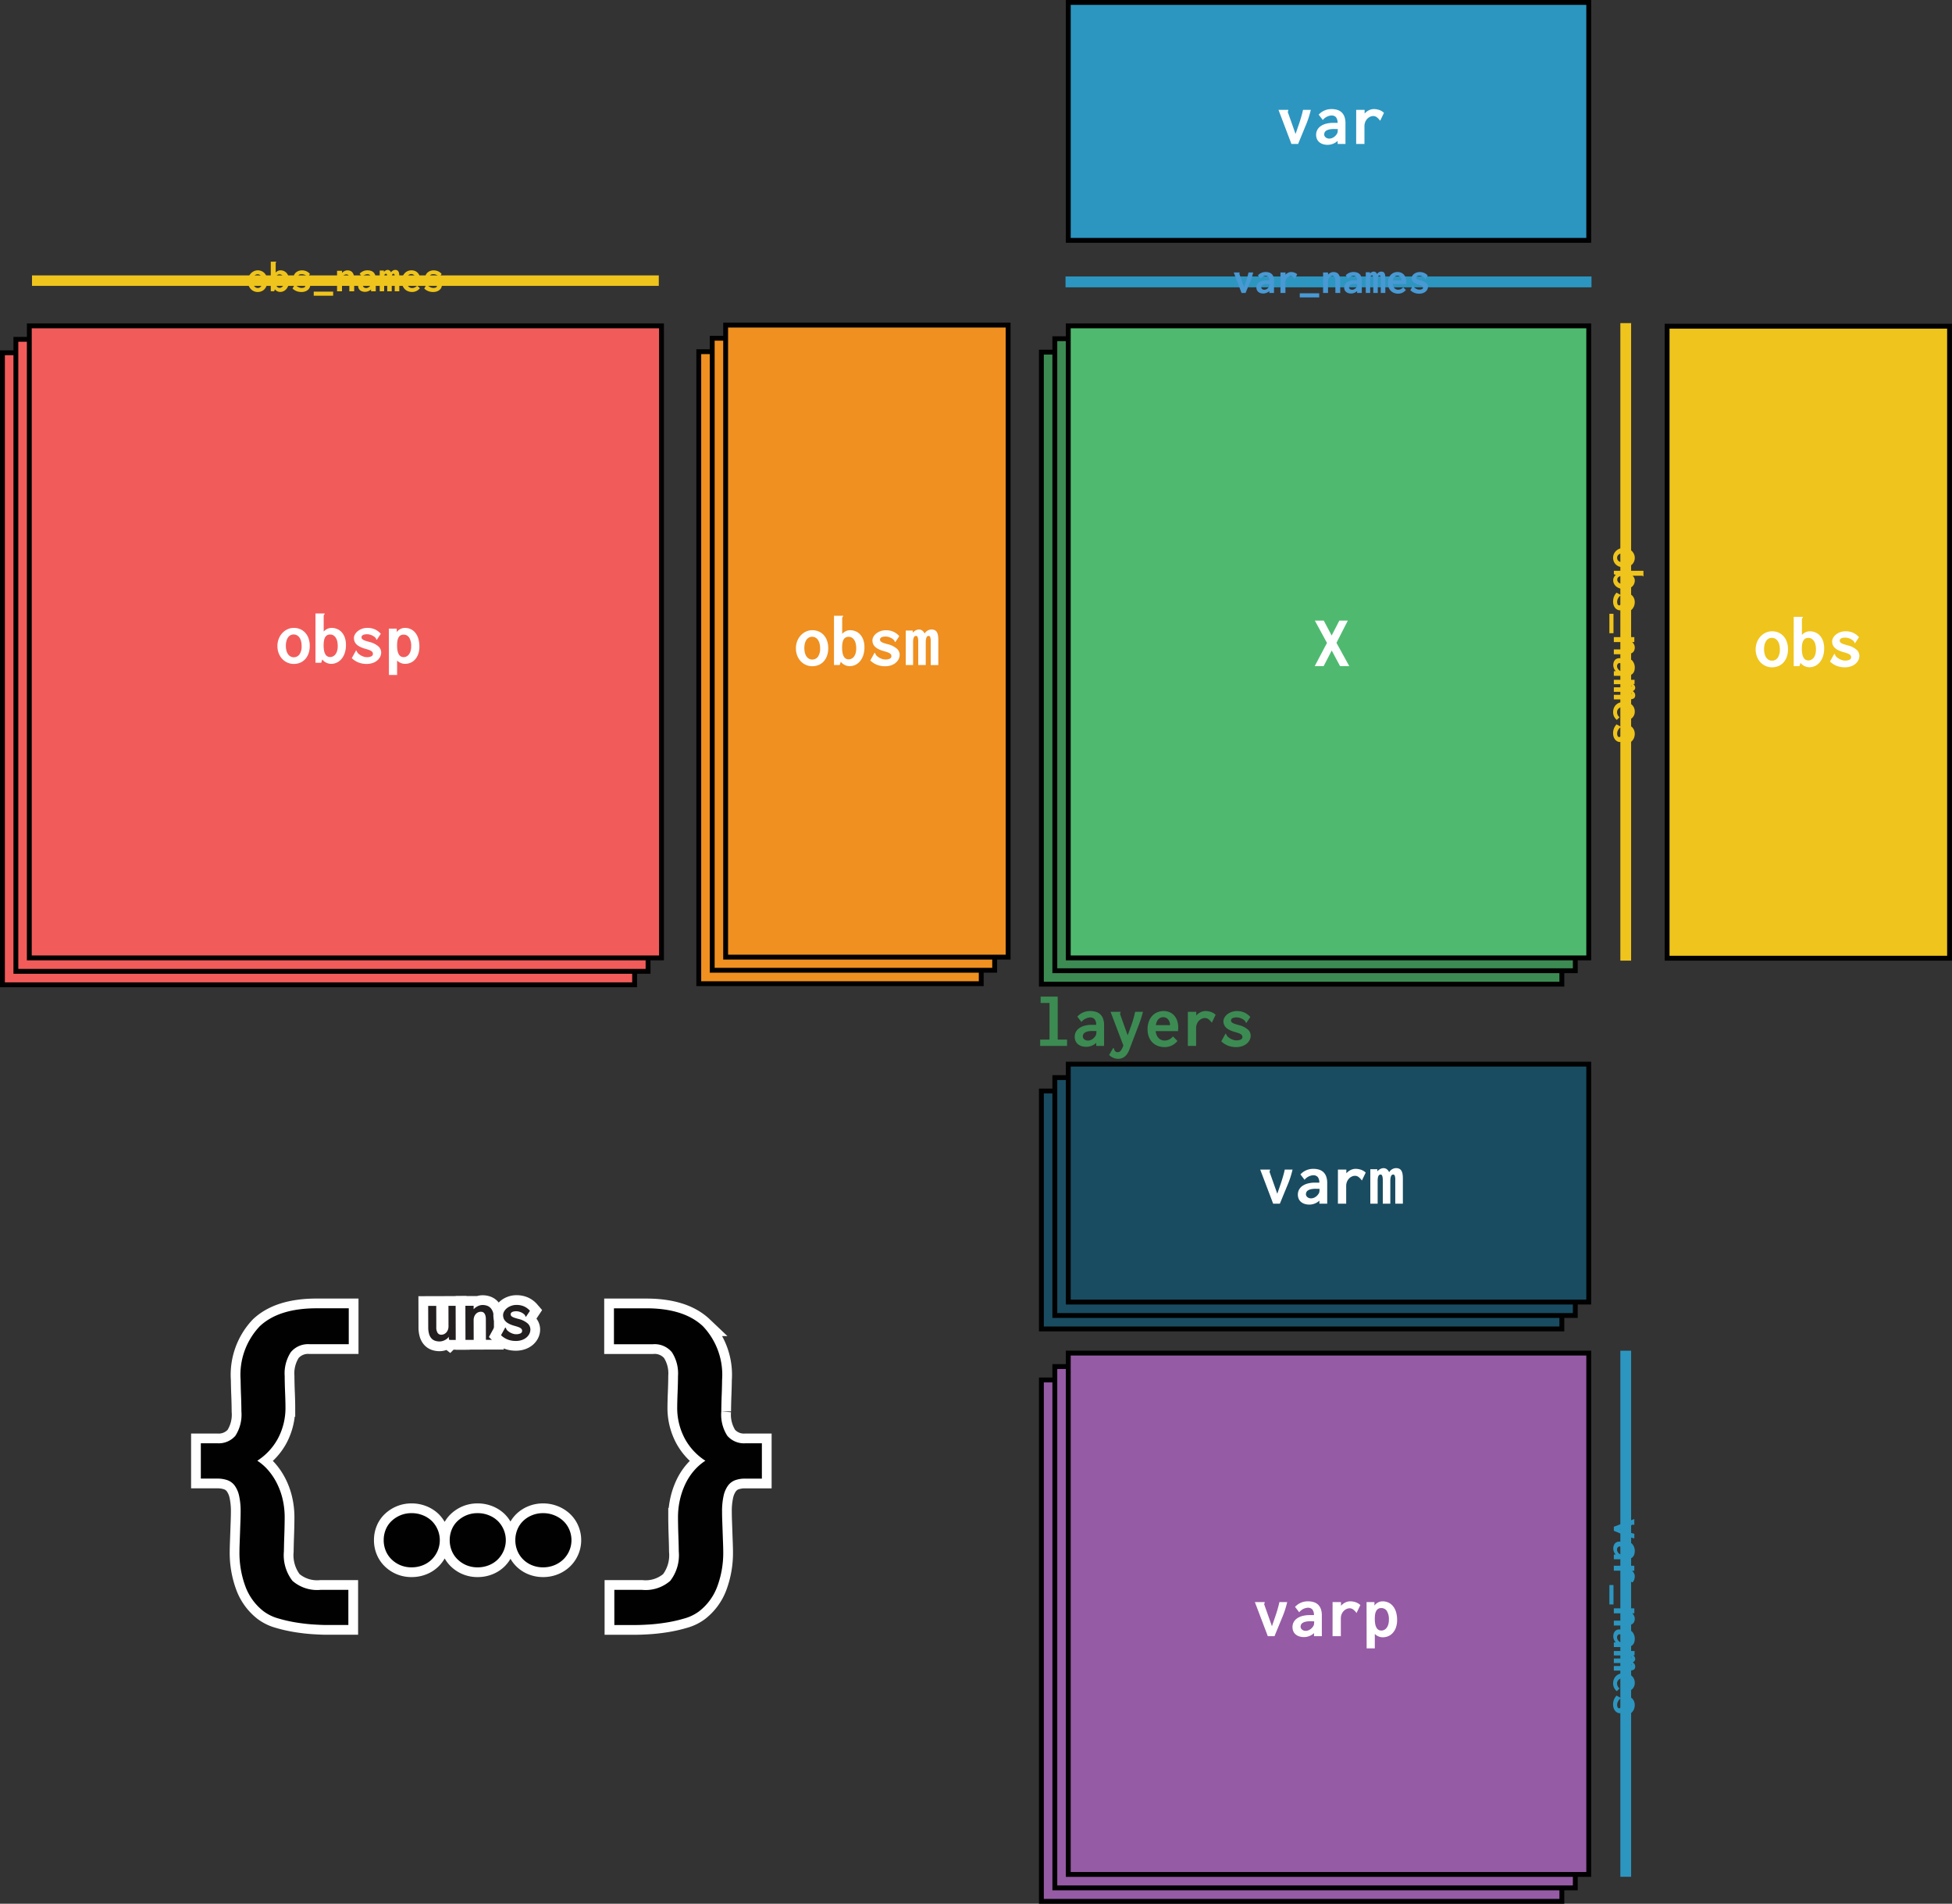 <svg xmlns="http://www.w3.org/2000/svg" xmlns:xlink="http://www.w3.org/1999/xlink"
     viewBox="0 0 200.439 195.443">
    <rect x="0" y="0" width="200.439" height="195.443" fill="#333333" stroke="none"/>
    <defs>
        <style>
            .cls-1,.var-line,.obs-line{fill:none;}
            .cls-2,.cls-21{fill:#efc41c;}
            .cls-11,.cls-2,.cls-4,.cls-5,.cls-6,.cls-7,.cls-8,.cls-9{stroke:#010101;stroke-miterlimit:10;stroke-width:0.5px;}
            .cls-3{fill:#fff;}
            .cls-4{fill:#f15c5a;}
            .cls-5{fill:#965ba5;}
            .cls-6{fill:#194c61;}
            .cls-7{fill:#ef9021;}
            .cls-10,.cls-8{fill:#3c8b53;}
            .cls-9{fill:#4fba6f;}
            .cls-11,.cls-25{fill:#2c96c0;}
            .uns-braces{fill:#010101}
            .uns-name{fill:#231f20}
            .uns-stroke{stroke:white;stroke-width:2px}
            .var-line{stroke:#2c96c0;}
            .var-line,.obs-line{stroke-width:2px;}
            .cls-17{fill:#4899d4;}
            .obs-line{stroke:#efc41c;}
            #var-names-horizontal .var-line{mask:url(#mask-var-names-horizontal)}
            #obs-names-horizontal .obs-line{mask:url(#mask-obs-names-horizontal)}
            #var-names-vertical .var-line{mask:url(#mask-var-names-vertical)}
            #obs-names-vertical .obs-line{mask:url(#mask-obs-names-vertical)}
        </style>
        <clipPath id="clip-path-var-horizontal">
            <rect class="cls-1" x="109.13" y="28.374" width="54.571" height="1.127"/>
        </clipPath>
        <clipPath id="clip-path-obs-horizontal">
            <rect class="cls-1" x="3.01" y="28.253" width="64.915" height="1.108"/>
        </clipPath>
        <clipPath id="clip-path-var-vertical">
            <rect class="cls-1" x="166.375" y="138.386" width="1.127" height="54.571"/>
        </clipPath>
        <clipPath id="clip-path-obs-vertical">
            <rect class="cls-1" x="166.375" y="32.892" width="1.127" height="66.011"/>
        </clipPath>
        <mask id="mask-var-names-horizontal">
            <rect fill="white" x="0" y="0" width="999" height="999"/>
            <rect fill="black" x="125.073" y="25.82" width="23.289" height="5.352"/>
        </mask>
        <mask id="mask-obs-names-horizontal">
            <rect fill="white" x="0" y="0" width="999" height="999"/>
            <rect fill="black" x="23.201" y="25.576" width="24.533" height="5.352"/>
        </mask>
        <mask id="mask-var-names-vertical">
            <rect fill="white" x="0" y="0" width="999" height="999"/>
            <rect fill="black" x="164.704" y="154.329" width="5.352" height="23.289"/>
        </mask>
        <mask id="mask-obs-names-vertical">
            <rect fill="white" x="0" y="0" width="999" height="999"/>
            <rect fill="black" x="164.704" y="53.996" width="5.352" height="24.533"/>
        </mask>
        <path id="uns-braces-left" d="M24.589,159.271q0-.318.02-.847c.013-.353.026-.721.04-1.106.013-.386.026-.764.04-1.137.013-.371.02-.69.02-.956a7.281,7.281,0,0,0-.16-1.675,2.782,2.782,0,0,0-.458-1.047,1.608,1.608,0,0,0-.747-.548,2.99,2.99,0,0,0-1.007-.159H20.622v-3.628h1.674a2.262,2.262,0,0,0,1.874-.768,4.01,4.01,0,0,0,.618-2.502q0-.239-.01-.708c-.007-.312-.017-.638-.03-.977q-.021-.508-.03-.947-.01-.438-.01-.598a7.236,7.236,0,0,1,1.954-5.502q1.953-1.853,5.841-1.854h3.309v3.688H31.805a2.297,2.297,0,0,0-1.944.817,3.993,3.993,0,0,0-.628,2.452q0,.28.01.728.01.448.03.927.02.479.03.897c.007.278.01.485.01.617a6.669,6.669,0,0,1-.768,3.229,6.22,6.22,0,0,1-2.123,2.293,5.262,5.262,0,0,1,1.126.986,6.57,6.57,0,0,1,.887,1.336,7.32,7.32,0,0,1,.588,1.635,8.197,8.197,0,0,1,.209,1.884c0,.146-.003.401-.01.767q-.01.549-.03,1.117-.021.567-.03,1.036c-.007.312-.01.495-.01.548a4.305,4.305,0,0,0,.877,3.021,3.84,3.84,0,0,0,2.891.927h2.851v3.608H33.48q-.418,0-1.246-.05-.828-.05-1.774-.199a14.756,14.756,0,0,1-1.864-.419,4.604,4.604,0,0,1-1.515-.728,5.734,5.734,0,0,1-1.874-2.542A9.902,9.902,0,0,1,24.589,159.271Z"/>
        <path id="uns-braces-dots" d="M39.4,158.114a2.823,2.823,0,0,1,.209-1.086,2.514,2.514,0,0,1,.598-.877,2.999,2.999,0,0,1,.907-.588,2.935,2.935,0,0,1,1.156-.22,3.031,3.031,0,0,1,1.156.22,2.824,2.824,0,0,1,.917.588,2.778,2.778,0,0,1,.598,3.05,2.82,2.82,0,0,1-.598.887,2.74,2.74,0,0,1-.917.599,3.049,3.049,0,0,1-1.156.219,2.952,2.952,0,0,1-1.156-.219,2.904,2.904,0,0,1-.907-.599,2.608,2.608,0,0,1-.598-.887A2.824,2.824,0,0,1,39.4,158.114Zm6.778,0a2.832,2.832,0,0,1,.209-1.086,2.514,2.514,0,0,1,.598-.877,3.007,3.007,0,0,1,.907-.588,2.932,2.932,0,0,1,1.156-.22,3.027,3.027,0,0,1,1.156.22,2.824,2.824,0,0,1,.917.588,2.778,2.778,0,0,1,.598,3.05,2.82,2.82,0,0,1-.598.887,2.74,2.74,0,0,1-.917.599,3.045,3.045,0,0,1-1.156.219,2.949,2.949,0,0,1-1.156-.219,2.912,2.912,0,0,1-.907-.599,2.608,2.608,0,0,1-.598-.887A2.833,2.833,0,0,1,46.178,158.114Zm6.738,0a2.832,2.832,0,0,1,.209-1.086,2.578,2.578,0,0,1,.588-.877,2.845,2.845,0,0,1,.907-.588,2.955,2.955,0,0,1,1.146-.22,3.031,3.031,0,0,1,1.156.22,2.951,2.951,0,0,1,.927.588,2.635,2.635,0,0,1,.608.877,2.758,2.758,0,0,1-.608,3.06,2.86,2.86,0,0,1-.927.599,3.049,3.049,0,0,1-1.156.219,2.973,2.973,0,0,1-1.146-.219,2.759,2.759,0,0,1-.907-.599,2.677,2.677,0,0,1-.588-.887A2.833,2.833,0,0,1,52.916,158.114Z"/>
        <path id="uns-braces-right" d="M74.265,159.271a9.913,9.913,0,0,1-.618,3.618,5.735,5.735,0,0,1-1.874,2.542,4.601,4.601,0,0,1-1.515.728,14.782,14.782,0,0,1-1.864.419q-.947.149-1.774.199-.828.05-1.246.05h-2.292V163.218h2.851a3.84,3.84,0,0,0,2.89-.927,4.305,4.305,0,0,0,.877-3.021c0-.053-.004-.235-.01-.548q-.01-.469-.03-1.036-.021-.568-.03-1.117c-.007-.365-.01-.62-.01-.767a8.17,8.17,0,0,1,.209-1.884,7.635,7.635,0,0,1,.578-1.635,6.034,6.034,0,0,1,.887-1.336,5.454,5.454,0,0,1,1.136-.986,6.212,6.212,0,0,1-2.123-2.293,6.663,6.663,0,0,1-.768-3.229c0-.132.003-.339.01-.617q.01-.419.03-.897.019-.479.03-.927.01-.448.01-.728a3.99,3.99,0,0,0-.628-2.452,2.295,2.295,0,0,0-1.943-.817H63.042v-3.688h3.309q3.887,0,5.841,1.854a7.238,7.238,0,0,1,1.954,5.502q0,.16-.01.598-.01.439-.03.947c-.014.339-.023.665-.03.977q-.01.469-.01.708a4.007,4.007,0,0,0,.618,2.502,2.261,2.261,0,0,0,1.874.768h1.675v3.628H76.518a2.963,2.963,0,0,0-1.017.159,1.615,1.615,0,0,0-.738.548,2.79,2.79,0,0,0-.459,1.047,7.285,7.285,0,0,0-.159,1.675c0,.266.006.585.02.956.013.373.027.751.04,1.137s.026.754.04,1.106Q74.264,158.953,74.265,159.271Z"/>
        <path id="uns-name-u" d="M46.893,134.059l.008,3.08a1.07,1.07,0,0,0,.021.201q.02.105.05.22l-.813.002a.163.163,0,0,1-.059-.099.548.548,0,0,1-.015-.117l-0-.113a.945.945,0,0,1-.186.202,1.288,1.288,0,0,1-.238.15,1.337,1.337,0,0,1-.261.096,1.059,1.059,0,0,1-.258.034,1.403,1.403,0,0,1-.491-.08.867.867,0,0,1-.367-.255,1.179,1.179,0,0,1-.23-.453,2.511,2.511,0,0,1-.081-.67l-.006-2.19.828-.002.006,2.189a.999.999,0,0,0,.139.588.43.43,0,0,0,.365.184.681.681,0,0,0,.294-.064.718.718,0,0,0,.238-.179.845.845,0,0,0,.159-.273,1.006,1.006,0,0,0,.058-.35l-.006-2.099Z"/>
        <path id="uns-name-n" d="M47.797,137.557l-.01-3.501.846-.002.001.358a1.447,1.447,0,0,1,.424-.317,1.104,1.104,0,0,1,.49-.121,1.367,1.367,0,0,1,.48.08.884.884,0,0,1,.369.253,1.178,1.178,0,0,1,.236.45,2.356,2.356,0,0,1,.084.668l.006,2.124-.828.002-.006-2.116a1.48,1.48,0,0,0-.038-.349.722.722,0,0,0-.104-.239.415.415,0,0,0-.158-.137.458.458,0,0,0-.206-.043.707.707,0,0,0-.294.062.7.7,0,0,0-.238.177.855.855,0,0,0-.159.273,1.018,1.018,0,0,0-.058.35l.006,2.025Z"/>
        <path id="uns-name-s" d="M54.015,135.177a.061.061,0,0,1-.045-.016.123.123,0,0,1-.026-.04.538.538,0,0,1-.017-.052.274.274,0,0,0-.019-.049.958.958,0,0,0-.165-.155,1.166,1.166,0,0,0-.218-.13,1.404,1.404,0,0,0-.253-.087,1.132,1.132,0,0,0-.266-.032,1.383,1.383,0,0,0-.216.017.716.716,0,0,0-.182.054.339.339,0,0,0-.124.096.224.224,0,0,0-.045.144.249.249,0,0,0,.05.159.463.463,0,0,0,.148.116,1.586,1.586,0,0,0,.25.101c.1.031.219.064.356.102a2.226,2.226,0,0,1,.922.447.841.841,0,0,1,.297.629.988.988,0,0,1-.105.451,1.183,1.183,0,0,1-.298.376,1.46,1.46,0,0,1-.47.26,1.885,1.885,0,0,1-.617.097,2.316,2.316,0,0,1-.819-.139,2.107,2.107,0,0,1-.707-.45l.434-.789a.087.087,0,0,1,.066.054c.015.03.033.072.055.126a.742.742,0,0,0,.169.185,1.534,1.534,0,0,0,.246.162,1.455,1.455,0,0,0,.284.116.966.966,0,0,0,.284.043,1.013,1.013,0,0,0,.464-.087.277.277,0,0,0,.165-.259.315.315,0,0,0-.037-.153.4.4,0,0,0-.116-.123.97.97,0,0,0-.208-.105c-.085-.032-.19-.067-.315-.104-.068-.019-.136-.038-.204-.058s-.135-.043-.203-.069a2.169,2.169,0,0,1-.367-.173,1.204,1.204,0,0,1-.273-.218.834.834,0,0,1-.171-.271.945.945,0,0,1-.06-.339.766.766,0,0,1,.104-.374,1.169,1.169,0,0,1,.286-.336,1.53,1.53,0,0,1,.438-.242,1.597,1.597,0,0,1,.558-.096,1.917,1.917,0,0,1,.742.141,1.741,1.741,0,0,1,.63.464Z"/>
    </defs>
    <g id="Layer_1">
        <g id="obs">
            <rect class="cls-2" x="171.184" y="33.488" width="29.005" height="64.884"/>
            <path class="cls-3" d="M181.966,64.809a1.632,1.632,0,0,1,.638.125,1.5,1.5,0,0,1,.518.36,1.689,1.689,0,0,1,.349.581,2.26,2.26,0,0,1,.126.78,2.283,2.283,0,0,1-.125.78,1.703,1.703,0,0,1-.342.582,1.465,1.465,0,0,1-.519.365,1.666,1.666,0,0,1-.651.126,1.601,1.601,0,0,1-.657-.136,1.62,1.62,0,0,1-.535-.381,1.775,1.775,0,0,1-.358-.582,2.034,2.034,0,0,1-.131-.74,2.01,2.01,0,0,1,.134-.739,1.871,1.871,0,0,1,.364-.59,1.698,1.698,0,0,1,.537-.39A1.547,1.547,0,0,1,181.966,64.809Zm.795,1.86a1.918,1.918,0,0,0-.061-.505,1.148,1.148,0,0,0-.17-.372.748.748,0,0,0-.261-.23.714.714,0,0,0-.653,0,.725.725,0,0,0-.253.229A1.189,1.189,0,0,0,181.2,66.155a1.84,1.84,0,0,0-.059.485,1.93,1.93,0,0,0,.058.489,1.161,1.161,0,0,0,.162.372.759.759,0,0,0,.259.238.682.682,0,0,0,.339.084.69.69,0,0,0,.584-.296A1.433,1.433,0,0,0,182.761,66.669Z"/>
            <path class="cls-3" d="M184.185,63.326h.944a.141.141,0,0,1-.015.07.265.265,0,0,1-.031.045l-.034.042a.106.106,0,0,0-.022.059v1.644a1.152,1.152,0,0,1,.377-.28,1.036,1.036,0,0,1,.433-.097,1.467,1.467,0,0,1,.563.11,1.306,1.306,0,0,1,.471.329,1.589,1.589,0,0,1,.322.548,2.227,2.227,0,0,1,.119.767,2.512,2.512,0,0,1-.13.848,1.849,1.849,0,0,1-.343.606,1.401,1.401,0,0,1-.483.363,1.335,1.335,0,0,1-.549.121,1.158,1.158,0,0,1-.506-.115,1.179,1.179,0,0,1-.417-.335l-.113.337h-.586Zm.835,3.27a2.814,2.814,0,0,0,.047.555,1.203,1.203,0,0,0,.136.374.55.55,0,0,0,.215.21.603.603,0,0,0,.283.066.651.651,0,0,0,.26-.059.686.686,0,0,0,.249-.19,1.013,1.013,0,0,0,.186-.346,1.681,1.681,0,0,0,.071-.529,2.015,2.015,0,0,0-.071-.573.977.977,0,0,0-.207-.387.731.731,0,0,0-.218-.17.655.655,0,0,0-.291-.057.574.574,0,0,0-.334.089.604.604,0,0,0-.199.244,1.235,1.235,0,0,0-.099.354A3.029,3.029,0,0,0,185.02,66.596Z"/>
            <path class="cls-3" d="M190.487,66.025a.06.06,0,0,1-.045-.016.117.117,0,0,1-.026-.041.528.528,0,0,1-.017-.051.305.305,0,0,0-.018-.049.997.997,0,0,0-.165-.156,1.205,1.205,0,0,0-.218-.13,1.405,1.405,0,0,0-.253-.088,1.105,1.105,0,0,0-.266-.033,1.392,1.392,0,0,0-.216.016.702.702,0,0,0-.182.053.334.334,0,0,0-.124.095.227.227,0,0,0-.046.143.252.252,0,0,0,.05.159.456.456,0,0,0,.147.117,1.533,1.533,0,0,0,.249.101c.101.032.219.066.355.103a2.238,2.238,0,0,1,.921.45.839.839,0,0,1,.295.63.987.987,0,0,1-.106.451,1.174,1.174,0,0,1-.3.375,1.463,1.463,0,0,1-.471.258,1.886,1.886,0,0,1-.617.096,2.316,2.316,0,0,1-.818-.141,2.106,2.106,0,0,1-.705-.453l.436-.787a.088.088,0,0,1,.066.053c.015.03.033.073.055.126a.752.752,0,0,0,.169.185,1.517,1.517,0,0,0,.245.163,1.45,1.45,0,0,0,.284.117.996.996,0,0,0,.283.044,1.023,1.023,0,0,0,.465-.086.276.276,0,0,0,.165-.258.311.311,0,0,0-.036-.154.392.392,0,0,0-.115-.123.944.944,0,0,0-.207-.106c-.086-.033-.19-.068-.315-.104-.068-.02-.136-.039-.203-.059s-.135-.043-.203-.07a2.239,2.239,0,0,1-.366-.174,1.223,1.223,0,0,1-.272-.218.834.834,0,0,1-.171-.272.937.937,0,0,1-.059-.339.763.763,0,0,1,.104-.374,1.151,1.151,0,0,1,.287-.335,1.511,1.511,0,0,1,.438-.242,1.599,1.599,0,0,1,.558-.094,1.909,1.909,0,0,1,.742.143,1.734,1.734,0,0,1,.628.465Z"/>
        </g>
        <g id="obsp">
            <rect class="cls-4" x="0.25" y="36.216" width="64.915" height="64.884"/>
            <rect class="cls-4" x="1.63" y="34.836" width="64.915" height="64.884"/>
            <rect class="cls-4" x="3.01" y="33.456" width="64.915" height="64.884"/>
            <path class="cls-3" d="M30.177,64.461a1.63,1.63,0,0,1,.637.125,1.498,1.498,0,0,1,.518.36,1.687,1.687,0,0,1,.348.581,2.26,2.26,0,0,1,.126.78,2.283,2.283,0,0,1-.125.78,1.703,1.703,0,0,1-.342.582,1.459,1.459,0,0,1-.518.365,1.668,1.668,0,0,1-.652.126,1.61,1.61,0,0,1-1.192-.517,1.776,1.776,0,0,1-.359-.582,2.034,2.034,0,0,1-.13-.74,2.01,2.01,0,0,1,.134-.739,1.862,1.862,0,0,1,.364-.59,1.702,1.702,0,0,1,.537-.39A1.547,1.547,0,0,1,30.177,64.461Zm.795,1.86a1.918,1.918,0,0,0-.061-.505,1.159,1.159,0,0,0-.17-.372.751.751,0,0,0-.26-.23.714.714,0,0,0-.653,0,.717.717,0,0,0-.253.229,1.189,1.189,0,0,0-.163.365,1.84,1.84,0,0,0-.059.485,1.931,1.931,0,0,0,.057.489,1.162,1.162,0,0,0,.163.372.757.757,0,0,0,.258.238.723.723,0,0,0,.923-.212A1.432,1.432,0,0,0,30.971,66.321Z"/>
            <path class="cls-3" d="M32.396,62.978h.945a.141.141,0,0,1-.015.07.297.297,0,0,1-.031.045l-.035.042a.106.106,0,0,0-.022.059v1.644a1.147,1.147,0,0,1,.377-.28,1.036,1.036,0,0,1,.433-.097,1.469,1.469,0,0,1,.563.11,1.315,1.315,0,0,1,.471.329,1.589,1.589,0,0,1,.322.548,2.238,2.238,0,0,1,.119.767,2.525,2.525,0,0,1-.13.848,1.848,1.848,0,0,1-.343.606,1.401,1.401,0,0,1-.483.363,1.336,1.336,0,0,1-.549.121,1.158,1.158,0,0,1-.506-.115,1.179,1.179,0,0,1-.417-.335l-.114.337H32.396Zm.835,3.27a2.774,2.774,0,0,0,.047.555,1.191,1.191,0,0,0,.136.374.552.552,0,0,0,.214.21.603.603,0,0,0,.284.066.653.653,0,0,0,.26-.059.695.695,0,0,0,.249-.19,1.013,1.013,0,0,0,.185-.346,1.679,1.679,0,0,0,.072-.529,2.013,2.013,0,0,0-.072-.573.97.97,0,0,0-.207-.387A.738.738,0,0,0,34.181,65.199a.653.653,0,0,0-.291-.057.571.571,0,0,0-.333.089.596.596,0,0,0-.199.244,1.235,1.235,0,0,0-.099.354A3.107,3.107,0,0,0,33.231,66.248Z"/>
            <path class="cls-3" d="M38.698,65.677a.061.061,0,0,1-.045-.016.115.115,0,0,1-.026-.041.526.526,0,0,1-.017-.051.265.265,0,0,0-.018-.049.993.993,0,0,0-.165-.156,1.193,1.193,0,0,0-.218-.13,1.401,1.401,0,0,0-.252-.088,1.108,1.108,0,0,0-.266-.033,1.384,1.384,0,0,0-.216.016.697.697,0,0,0-.182.053.336.336,0,0,0-.125.095.227.227,0,0,0-.045.143.252.252,0,0,0,.049.159.464.464,0,0,0,.148.117,1.515,1.515,0,0,0,.249.101q.15.048.355.103a2.242,2.242,0,0,1,.921.45.84.84,0,0,1,.295.63.994.994,0,0,1-.106.451,1.181,1.181,0,0,1-.3.375,1.468,1.468,0,0,1-.471.258,1.888,1.888,0,0,1-.617.096,2.314,2.314,0,0,1-.818-.141,2.102,2.102,0,0,1-.705-.453l.436-.787a.088.088,0,0,1,.066.053c.015.03.033.073.055.126a.749.749,0,0,0,.168.185,1.521,1.521,0,0,0,.246.163,1.458,1.458,0,0,0,.284.117.997.997,0,0,0,.284.044,1.023,1.023,0,0,0,.465-.086.276.276,0,0,0,.165-.258.312.312,0,0,0-.037-.154.386.386,0,0,0-.115-.123.932.932,0,0,0-.207-.106c-.085-.033-.19-.068-.315-.104-.068-.02-.136-.039-.203-.059-.067-.02-.135-.043-.203-.07a2.202,2.202,0,0,1-.366-.174,1.216,1.216,0,0,1-.273-.218.84.84,0,0,1-.17-.272.937.937,0,0,1-.059-.339.758.758,0,0,1,.104-.374,1.151,1.151,0,0,1,.287-.335,1.509,1.509,0,0,1,.438-.242,1.601,1.601,0,0,1,.558-.094,1.907,1.907,0,0,1,.742.143,1.735,1.735,0,0,1,.628.465Z"/>
            <path class="cls-3" d="M39.929,64.538h.81v.359a1.016,1.016,0,0,1,.187-.2,1.114,1.114,0,0,1,.213-.135.978.978,0,0,1,.221-.077,1.063,1.063,0,0,1,.218-.024,1.414,1.414,0,0,1,.577.119,1.321,1.321,0,0,1,.472.357,1.729,1.729,0,0,1,.32.599,2.734,2.734,0,0,1,.117.844,2.247,2.247,0,0,1-.121.771,1.652,1.652,0,0,1-.324.555,1.321,1.321,0,0,1-.47.335,1.455,1.455,0,0,1-.564.111,1.111,1.111,0,0,1-.439-.093,1.09,1.09,0,0,1-.37-.25v1.483h-.838Zm.846,1.718a2.772,2.772,0,0,0,.047.555,1.19,1.19,0,0,0,.136.374.552.552,0,0,0,.214.21.603.603,0,0,0,.284.066.662.662,0,0,0,.264-.059.676.676,0,0,0,.247-.19,1.028,1.028,0,0,0,.183-.346,1.681,1.681,0,0,0,.072-.529,1.582,1.582,0,0,0-.204-.875.658.658,0,0,0-.584-.308.56.56,0,0,0-.33.09.605.605,0,0,0-.201.242,1.164,1.164,0,0,0-.101.352A3.116,3.116,0,0,0,40.775,66.256Z"/>
        </g>
        <g id="varp">
            <rect class="cls-5" x="106.934" y="141.671" width="53.444" height="53.522"/>
            <rect class="cls-5" x="108.314" y="140.291" width="53.444" height="53.522"/>
            <rect class="cls-5" x="109.694" y="138.911" width="53.444" height="53.522"/>
            <path class="cls-3" d="M128.854,164.472h1.015a.21.21,0,0,1-.009.067c-.006.019-.012.036-.018.054-.006.017-.012.034-.019.053a.214.214,0,0,0-.009.064l.794,2.241.34-.989q.132-.384.246-.778.114-.394.179-.712h.802q-.088.376-.218.785-.13.409-.306.818l-.78,1.897h-.688Z"/>
            <path class="cls-3" d="M132.981,164.966a1.757,1.757,0,0,1,1.326-.571,1.973,1.973,0,0,1,.597.084,1.134,1.134,0,0,1,.447.262,1.181,1.181,0,0,1,.282.451,1.908,1.908,0,0,1,.099.649v2.132h-.802v-.315a1.475,1.475,0,0,1-.471.297,1.455,1.455,0,0,1-.547.11,1.555,1.555,0,0,1-.533-.083,1.05,1.05,0,0,1-.372-.222.875.875,0,0,1-.218-.325,1.099,1.099,0,0,1-.071-.393,1.076,1.076,0,0,1,.115-.496,1.097,1.097,0,0,1,.339-.388,1.699,1.699,0,0,1,.551-.255,2.838,2.838,0,0,1,.756-.092h.443a.907.907,0,0,0-.161-.578.602.602,0,0,0-.483-.18,1.246,1.246,0,0,0-.872.465Zm1.655,1.476a2.346,2.346,0,0,0-.542.039.976.976,0,0,0-.333.126.445.445,0,0,0-.167.185.519.519,0,0,0-.045.207.349.349,0,0,0,.04.165.425.425,0,0,0,.11.134.568.568,0,0,0,.163.092.582.582,0,0,0,.2.034.748.748,0,0,0,.309-.061.997.997,0,0,0,.24-.145,1.099,1.099,0,0,0,.275-.333.498.498,0,0,0,.044-.163,2.093,2.093,0,0,0,.015-.272Z"/>
            <path class="cls-3" d="M136.834,164.472h.864v.381a1.523,1.523,0,0,1,.19-.18,1.452,1.452,0,0,1,.227-.146,1.221,1.221,0,0,1,.254-.097,1.071,1.071,0,0,1,.273-.035,1.71,1.71,0,0,1,.566.094,1.31,1.31,0,0,1,.478.291l-.392.816a1.578,1.578,0,0,0-.352-.37.587.587,0,0,0-.337-.117.795.795,0,0,0-.361.083.968.968,0,0,0-.293.223,1.057,1.057,0,0,0-.198.33,1.118,1.118,0,0,0-.071.397v1.831h-.85Z"/>
            <path class="cls-3" d="M140.324,164.472h.81v.358a1,1,0,0,1,.187-.199,1.117,1.117,0,0,1,.213-.136,1.029,1.029,0,0,1,.221-.077,1.063,1.063,0,0,1,.219-.023,1.412,1.412,0,0,1,.576.119,1.312,1.312,0,0,1,.473.357,1.72,1.72,0,0,1,.32.599,2.734,2.734,0,0,1,.117.844,2.231,2.231,0,0,1-.121.771,1.646,1.646,0,0,1-.324.556,1.327,1.327,0,0,1-.47.335,1.455,1.455,0,0,1-.564.111,1.113,1.113,0,0,1-.44-.094,1.089,1.089,0,0,1-.37-.25v1.482h-.838Zm.846,1.718a2.779,2.779,0,0,0,.047.555,1.187,1.187,0,0,0,.136.373.55.55,0,0,0,.214.211.603.603,0,0,0,.284.065.666.666,0,0,0,.264-.059.681.681,0,0,0,.247-.19,1.029,1.029,0,0,0,.183-.346,1.682,1.682,0,0,0,.072-.529,1.582,1.582,0,0,0-.204-.875.657.657,0,0,0-.584-.308.557.557,0,0,0-.33.09.604.604,0,0,0-.201.241,1.173,1.173,0,0,0-.101.352A3.123,3.123,0,0,0,141.17,166.19Z"/>
        </g>
        <g id="Varm">
            <rect class="cls-6" x="106.934" y="112.006" width="53.444" height="24.425"/>
            <rect class="cls-6" x="108.314" y="110.626" width="53.444" height="24.425"/>
            <rect class="cls-6" x="109.694" y="109.246" width="53.444" height="24.425"/>
            <path class="cls-3" d="M129.404,120.073h1.015a.21.21,0,0,1-.009.067c-.006.019-.012.036-.018.054-.006.017-.012.034-.019.053a.214.214,0,0,0-.009.064l.794,2.241.34-.989q.132-.384.246-.778.114-.394.179-.712h.802q-.088.376-.218.785-.13.409-.306.818l-.78,1.897h-.688Z"/>
            <path class="cls-3" d="M133.532,120.567a1.757,1.757,0,0,1,1.326-.571,1.972,1.972,0,0,1,.597.084,1.134,1.134,0,0,1,.447.262,1.18,1.18,0,0,1,.282.451,1.908,1.908,0,0,1,.099.649v2.132h-.802v-.315a1.475,1.475,0,0,1-.471.297,1.455,1.455,0,0,1-.547.11,1.555,1.555,0,0,1-.533-.083,1.05,1.05,0,0,1-.372-.222.875.875,0,0,1-.218-.325,1.099,1.099,0,0,1-.071-.393,1.076,1.076,0,0,1,.115-.496,1.097,1.097,0,0,1,.339-.388,1.699,1.699,0,0,1,.551-.255,2.838,2.838,0,0,1,.756-.092h.443a.907.907,0,0,0-.161-.578.602.602,0,0,0-.483-.18,1.246,1.246,0,0,0-.872.465Zm1.655,1.476a2.345,2.345,0,0,0-.542.039.976.976,0,0,0-.334.126.444.444,0,0,0-.167.185.519.519,0,0,0-.045.207.349.349,0,0,0,.04.165.425.425,0,0,0,.11.134.568.568,0,0,0,.163.092.581.581,0,0,0,.2.034.748.748,0,0,0,.309-.061.996.996,0,0,0,.24-.145,1.099,1.099,0,0,0,.275-.333.498.498,0,0,0,.044-.163,2.095,2.095,0,0,0,.015-.272Z"/>
            <path class="cls-3" d="M137.384,120.073h.864v.381a1.523,1.523,0,0,1,.19-.18,1.454,1.454,0,0,1,.227-.146,1.22,1.22,0,0,1,.254-.097,1.07,1.07,0,0,1,.273-.035,1.709,1.709,0,0,1,.566.094,1.31,1.31,0,0,1,.478.291l-.392.816a1.578,1.578,0,0,0-.352-.37.587.587,0,0,0-.337-.117.795.795,0,0,0-.361.083.968.968,0,0,0-.293.223,1.057,1.057,0,0,0-.198.33,1.118,1.118,0,0,0-.071.397v1.831h-.85Z"/>
            <path class="cls-3" d="M140.709,123.573v-3.541h.718v.22a1.085,1.085,0,0,1,.332-.253.74.74,0,0,1,.312-.077.589.589,0,0,1,.148.021.492.492,0,0,1,.154.069.733.733,0,0,1,.145.13.862.862,0,0,1,.125.198.862.862,0,0,1,.322-.312.793.793,0,0,1,.388-.106.741.741,0,0,1,.335.067.528.528,0,0,1,.215.202.988.988,0,0,1,.115.333,2.679,2.679,0,0,1,.034.46v2.589h-.78V121.127a1.266,1.266,0,0,0-.049-.42.177.177,0,0,0-.174-.126q-.286,0-.286.688v2.304H141.991v-2.406a1.911,1.911,0,0,0-.02-.302.676.676,0,0,0-.052-.178.189.189,0,0,0-.07-.084.156.156,0,0,0-.079-.022.262.262,0,0,0-.126.031.248.248,0,0,0-.097.106.672.672,0,0,0-.062.203,1.986,1.986,0,0,0-.022.326v2.325Z"/>
        </g>
        <g id="Obsm">
            <rect class="cls-7" x="71.752" y="36.104" width="29.005" height="64.884"/>
            <rect class="cls-7" x="73.132" y="34.724" width="29.005" height="64.884"/>
            <rect class="cls-7" x="74.512" y="33.376" width="29.005" height="64.884"/>
            <path class="cls-3" d="M83.417,64.697a1.63,1.63,0,0,1,.637.125,1.498,1.498,0,0,1,.518.36,1.695,1.695,0,0,1,.348.581,2.257,2.257,0,0,1,.126.779,2.283,2.283,0,0,1-.125.78,1.704,1.704,0,0,1-.342.582,1.466,1.466,0,0,1-.518.365,1.668,1.668,0,0,1-.652.126,1.61,1.61,0,0,1-1.192-.517,1.771,1.771,0,0,1-.359-.582,2.032,2.032,0,0,1-.13-.74,2.01,2.01,0,0,1,.134-.739,1.862,1.862,0,0,1,.364-.59,1.693,1.693,0,0,1,.537-.39A1.548,1.548,0,0,1,83.417,64.697Zm.795,1.86a1.918,1.918,0,0,0-.061-.505,1.159,1.159,0,0,0-.17-.372.761.761,0,0,0-.26-.23.714.714,0,0,0-.653,0,.722.722,0,0,0-.253.229,1.187,1.187,0,0,0-.163.365,1.839,1.839,0,0,0-.059.484,1.928,1.928,0,0,0,.057.489,1.16,1.16,0,0,0,.163.372.756.756,0,0,0,.258.237.721.721,0,0,0,.923-.212A1.432,1.432,0,0,0,84.212,66.557Z"/>
            <path class="cls-3" d="M85.637,63.214h.945a.138.138,0,0,1-.015.069.301.301,0,0,1-.031.046c-.011.014-.022.027-.035.042a.106.106,0,0,0-.022.059v1.645a1.14,1.14,0,0,1,.377-.28,1.037,1.037,0,0,1,.433-.098,1.469,1.469,0,0,1,.563.11,1.315,1.315,0,0,1,.471.329,1.589,1.589,0,0,1,.322.548,2.243,2.243,0,0,1,.119.768,2.527,2.527,0,0,1-.13.848,1.846,1.846,0,0,1-.343.605,1.409,1.409,0,0,1-.483.363,1.343,1.343,0,0,1-.549.12,1.158,1.158,0,0,1-.506-.115,1.173,1.173,0,0,1-.417-.335l-.114.337h-.586Zm.835,3.27a2.782,2.782,0,0,0,.047.556,1.187,1.187,0,0,0,.136.373.55.55,0,0,0,.214.211.603.603,0,0,0,.284.065.653.653,0,0,0,.26-.059.695.695,0,0,0,.249-.19,1.015,1.015,0,0,0,.185-.346,1.683,1.683,0,0,0,.072-.529,2.018,2.018,0,0,0-.072-.573.973.973,0,0,0-.207-.387.747.747,0,0,0-.218-.17.653.653,0,0,0-.291-.057.572.572,0,0,0-.334.09.591.591,0,0,0-.199.243,1.24,1.24,0,0,0-.099.354A3.107,3.107,0,0,0,86.471,66.484Z"/>
            <path class="cls-3" d="M91.939,65.912a.061.061,0,0,1-.045-.016.118.118,0,0,1-.026-.041.515.515,0,0,1-.017-.051.258.258,0,0,0-.018-.05.972.972,0,0,0-.165-.155A1.166,1.166,0,0,0,91.45,65.47a1.329,1.329,0,0,0-.252-.088,1.085,1.085,0,0,0-.266-.033,1.382,1.382,0,0,0-.216.017.679.679,0,0,0-.182.053.337.337,0,0,0-.125.096.226.226,0,0,0-.045.143.252.252,0,0,0,.049.159.451.451,0,0,0,.148.117,1.473,1.473,0,0,0,.249.101q.15.048.355.103a2.242,2.242,0,0,1,.921.45.84.84,0,0,1,.295.63.996.996,0,0,1-.106.451,1.174,1.174,0,0,1-.3.375,1.459,1.459,0,0,1-.471.258,1.888,1.888,0,0,1-.617.096,2.314,2.314,0,0,1-.818-.141,2.111,2.111,0,0,1-.705-.453l.436-.787a.087.087,0,0,1,.066.054c.015.03.033.072.055.126a.749.749,0,0,0,.168.185,1.49,1.49,0,0,0,.246.163,1.458,1.458,0,0,0,.284.117.997.997,0,0,0,.284.044,1.016,1.016,0,0,0,.465-.086.276.276,0,0,0,.165-.258.313.313,0,0,0-.037-.154.38.38,0,0,0-.115-.122.933.933,0,0,0-.207-.106c-.085-.033-.19-.068-.315-.104-.068-.02-.136-.039-.203-.059-.067-.02-.135-.043-.203-.069a2.242,2.242,0,0,1-.366-.174,1.231,1.231,0,0,1-.273-.219.835.835,0,0,1-.17-.272.935.935,0,0,1-.059-.339.756.756,0,0,1,.104-.373,1.144,1.144,0,0,1,.287-.335,1.509,1.509,0,0,1,.438-.242,1.601,1.601,0,0,1,.558-.094,1.898,1.898,0,0,1,.742.144,1.728,1.728,0,0,1,.628.465Z"/>
            <path class="cls-3" d="M93.005,68.275v-3.541h.718v.22a1.1,1.1,0,0,1,.332-.253.757.757,0,0,1,.313-.077.592.592,0,0,1,.148.021.538.538,0,0,1,.154.069.75.75,0,0,1,.145.13.883.883,0,0,1,.125.198.877.877,0,0,1,.322-.312.808.808,0,0,1,.388-.106.739.739,0,0,1,.335.068.521.521,0,0,1,.214.201.957.957,0,0,1,.115.333,2.691,2.691,0,0,1,.035.46v2.589h-.78V65.828a1.265,1.265,0,0,0-.049-.419.177.177,0,0,0-.174-.127c-.19,0-.286.23-.286.688v2.304h-.772V65.868a1.854,1.854,0,0,0-.02-.302.69.69,0,0,0-.051-.178.194.194,0,0,0-.07-.084.156.156,0,0,0-.079-.022.236.236,0,0,0-.224.138.682.682,0,0,0-.062.203,1.994,1.994,0,0,0-.022.326v2.325Z"/>
        </g>
        <g id="Layers">
            <rect class="cls-8" x="106.934" y="36.152" width="53.444" height="64.884"/>
            <rect class="cls-8" x="108.314" y="34.772" width="53.444" height="64.884"/>
            <rect class="cls-9" x="109.694" y="33.456" width="53.444" height="64.884"/>
            <path class="cls-3" d="M137.527,63.714h.871l-1.164,2.281,1.314,2.392h-.945l-.857-1.604-.831,1.604h-.916l1.26-2.384-1.245-2.289h.916l.809,1.531Z"/>
            <path class="cls-10" d="M106.856,102.313h1.754v4.409h.959v.652H106.808v-.652h.959v-3.757h-.912Z"/>
            <path class="cls-10" d="M110.62,104.367a1.757,1.757,0,0,1,1.326-.571,1.972,1.972,0,0,1,.597.084,1.134,1.134,0,0,1,.447.262,1.181,1.181,0,0,1,.282.451,1.908,1.908,0,0,1,.099.649v2.132h-.802v-.315a1.475,1.475,0,0,1-.471.297,1.455,1.455,0,0,1-.547.11,1.555,1.555,0,0,1-.533-.083,1.05,1.05,0,0,1-.372-.222.875.875,0,0,1-.218-.325,1.099,1.099,0,0,1-.071-.393,1.076,1.076,0,0,1,.115-.496,1.097,1.097,0,0,1,.339-.388,1.699,1.699,0,0,1,.551-.255,2.838,2.838,0,0,1,.756-.092h.443a.907.907,0,0,0-.161-.578.602.602,0,0,0-.483-.18,1.246,1.246,0,0,0-.872.465Zm1.655,1.476a2.346,2.346,0,0,0-.542.039.976.976,0,0,0-.333.126.445.445,0,0,0-.167.185.519.519,0,0,0-.045.207.349.349,0,0,0,.04.165.425.425,0,0,0,.11.134.568.568,0,0,0,.163.092.581.581,0,0,0,.2.034.748.748,0,0,0,.309-.061.997.997,0,0,0,.24-.145,1.1,1.1,0,0,0,.275-.333.498.498,0,0,0,.044-.163,2.095,2.095,0,0,0,.015-.272Z"/>
            <path class="cls-10" d="M115.967,107.755a1.979,1.979,0,0,1-.22.432,1.292,1.292,0,0,1-.271.293.997.997,0,0,1-.313.167,1.142,1.142,0,0,1-.346.053,1.302,1.302,0,0,1-.927-.396l.418-.721a.17.17,0,0,1,.062.047.235.235,0,0,1,.029.059c.007.022.015.045.022.07a.4.4,0,0,0,.037.08.352.352,0,0,0,.126.136.367.367,0,0,0,.188.044.363.363,0,0,0,.154-.033.43.43,0,0,0,.145-.113,1.078,1.078,0,0,0,.141-.213,2.474,2.474,0,0,0,.139-.329l-1.315-3.457h1.029a.268.268,0,0,1-.007.067.494.494,0,0,1-.018.054.306.306,0,0,0-.019.053.255.255,0,0,0-.007.064l.78,2.175.337-.923c.046-.124.091-.253.134-.385.043-.132.083-.262.119-.392.037-.129.069-.255.099-.375.029-.121.055-.234.077-.339h.802q-.092.376-.227.781c-.091.271-.19.544-.301.822Z"/>
            <path class="cls-10" d="M119.49,103.796a1.534,1.534,0,0,1,.582.11,1.346,1.346,0,0,1,.475.323,1.537,1.537,0,0,1,.32.535,2.155,2.155,0,0,1,.117.741c0,.062-.002.121-.007.18s-.01.116-.015.172h-2.296a1.351,1.351,0,0,0,.117.435,1.03,1.03,0,0,0,.213.3.806.806,0,0,0,.276.176.87.87,0,0,0,.31.057,1.097,1.097,0,0,0,.86-.425l.465.466a1.664,1.664,0,0,1-1.325.63,1.908,1.908,0,0,1-.698-.125,1.569,1.569,0,0,1-.553-.358,1.659,1.659,0,0,1-.364-.573,2.105,2.105,0,0,1-.132-.768,2.312,2.312,0,0,1,.125-.783,1.709,1.709,0,0,1,.346-.59,1.518,1.518,0,0,1,.523-.372A1.652,1.652,0,0,1,119.49,103.796Zm.655,1.446a.974.974,0,0,0-.049-.312.824.824,0,0,0-.139-.261.658.658,0,0,0-.22-.177.634.634,0,0,0-.291-.066.676.676,0,0,0-.511.224.839.839,0,0,0-.158.256,1.33,1.33,0,0,0-.083.337Z"/>
            <path class="cls-10" d="M121.973,103.873h.864v.381a1.524,1.524,0,0,1,.19-.18,1.453,1.453,0,0,1,.227-.146,1.22,1.22,0,0,1,.254-.097,1.07,1.07,0,0,1,.273-.035,1.71,1.71,0,0,1,.566.094,1.31,1.31,0,0,1,.478.291l-.392.816a1.578,1.578,0,0,0-.352-.37.587.587,0,0,0-.337-.117.795.795,0,0,0-.361.083.968.968,0,0,0-.293.223,1.057,1.057,0,0,0-.198.33,1.118,1.118,0,0,0-.071.397v1.831H121.973Z"/>
            <path class="cls-10" d="M127.982,105.012a.062.062,0,0,1-.045-.017.113.113,0,0,1-.026-.04.538.538,0,0,1-.017-.052.273.273,0,0,0-.018-.049,1.015,1.015,0,0,0-.165-.156,1.221,1.221,0,0,0-.218-.13,1.481,1.481,0,0,0-.252-.088,1.132,1.132,0,0,0-.266-.032,1.385,1.385,0,0,0-.216.016.716.716,0,0,0-.182.054.335.335,0,0,0-.125.095.227.227,0,0,0-.045.144.252.252,0,0,0,.049.159.478.478,0,0,0,.148.117,1.559,1.559,0,0,0,.249.101q.15.047.355.103a2.242,2.242,0,0,1,.921.45.84.84,0,0,1,.295.63.992.992,0,0,1-.106.45,1.188,1.188,0,0,1-.3.376,1.478,1.478,0,0,1-.471.258,1.888,1.888,0,0,1-.617.096,2.314,2.314,0,0,1-.818-.142,2.093,2.093,0,0,1-.705-.452l.436-.787a.088.088,0,0,1,.066.053c.015.03.033.073.055.127a.749.749,0,0,0,.168.185,1.554,1.554,0,0,0,.246.163,1.458,1.458,0,0,0,.284.117.996.996,0,0,0,.284.044,1.029,1.029,0,0,0,.465-.086.276.276,0,0,0,.165-.259.31.31,0,0,0-.037-.153.392.392,0,0,0-.115-.123.932.932,0,0,0-.207-.106c-.085-.032-.19-.067-.315-.104-.068-.02-.136-.039-.203-.059a2.133,2.133,0,0,1-.203-.07,2.163,2.163,0,0,1-.366-.174,1.201,1.201,0,0,1-.273-.218.845.845,0,0,1-.17-.272.939.939,0,0,1-.059-.339.759.759,0,0,1,.104-.374,1.157,1.157,0,0,1,.287-.335,1.508,1.508,0,0,1,.438-.241,1.601,1.601,0,0,1,.558-.094,1.916,1.916,0,0,1,.742.143,1.743,1.743,0,0,1,.628.466Z"/>
        </g>
        <rect class="cls-11" x="109.694" y="0.25" width="53.444" height="24.425"/>
        <path class="cls-3" d="M131.279,11.276h1.015a.211.211,0,0,1-.009.068l-.018.053-.019.053a.214.214,0,0,0-.009.064l.794,2.241.34-.989q.132-.384.246-.778.114-.394.179-.712h.802q-.088.377-.218.786-.13.408-.306.818l-.78,1.897h-.688Z"/>
        <path class="cls-3" d="M135.407,11.77a1.757,1.757,0,0,1,1.326-.571,1.957,1.957,0,0,1,.597.084,1.128,1.128,0,0,1,.447.262,1.178,1.178,0,0,1,.282.451,1.909,1.909,0,0,1,.099.65v2.131h-.802v-.315a1.482,1.482,0,0,1-.471.296,1.455,1.455,0,0,1-.547.11,1.555,1.555,0,0,1-.533-.083,1.057,1.057,0,0,1-.372-.222.877.877,0,0,1-.218-.326,1.096,1.096,0,0,1-.071-.392,1.074,1.074,0,0,1,.115-.496,1.098,1.098,0,0,1,.339-.388,1.709,1.709,0,0,1,.551-.255,2.839,2.839,0,0,1,.756-.091h.443a.909.909,0,0,0-.161-.579.603.603,0,0,0-.483-.18,1.245,1.245,0,0,0-.872.465Zm1.655,1.476a2.376,2.376,0,0,0-.542.039.986.986,0,0,0-.334.126.448.448,0,0,0-.167.185.517.517,0,0,0-.045.207.347.347,0,0,0,.04.165.419.419,0,0,0,.11.134.575.575,0,0,0,.363.126.756.756,0,0,0,.309-.061,1.013,1.013,0,0,0,.24-.145,1.059,1.059,0,0,0,.172-.176,1.047,1.047,0,0,0,.103-.158.499.499,0,0,0,.044-.163,2.098,2.098,0,0,0,.015-.273Z"/>
        <path class="cls-3" d="M139.259,11.276h.864v.381a1.523,1.523,0,0,1,.19-.18,1.454,1.454,0,0,1,.227-.146,1.249,1.249,0,0,1,.254-.097,1.071,1.071,0,0,1,.273-.035,1.709,1.709,0,0,1,.566.094,1.317,1.317,0,0,1,.478.291l-.392.816a1.575,1.575,0,0,0-.352-.37.587.587,0,0,0-.337-.117.801.801,0,0,0-.361.083.97.97,0,0,0-.293.223,1.055,1.055,0,0,0-.198.33,1.12,1.12,0,0,0-.071.397v1.831h-.85Z"/>
        <g id="Uns">
            <use xlink:href="#uns-braces-left" class="uns-stroke"/>
            <use xlink:href="#uns-braces-left" class="uns-braces"/>
            <use xlink:href="#uns-braces-dots" class="uns-stroke"/>
            <use xlink:href="#uns-braces-dots" class="uns-braces"/>
            <use xlink:href="#uns-braces-right" class="uns-stroke"/>
            <use xlink:href="#uns-braces-right" class="uns-braces"/>
            <use xlink:href="#uns-name-u" class="uns-stroke"/>
            <use xlink:href="#uns-name-u" class="uns-name"/>
            <use xlink:href="#uns-name-n" class="uns-stroke"/>
            <use xlink:href="#uns-name-n" class="uns-name"/>
            <use xlink:href="#uns-name-s" class="uns-stroke"/>
            <use xlink:href="#uns-name-s" class="uns-name"/>
        </g>
        <g id="var-names-horizontal">
            <g style="clip-path:url(#clip-path-var-horizontal)">
                <line class="var-line" x1="109.412" y1="28.938" x2="163.42" y2="28.938"/>
            </g>
            <path class="cls-17" d="M126.687,27.972h.609a.12.12,0,0,1-.005.04l-.011.032-.011.032a.126.126,0,0,0-.005.038l.478,1.347.205-.594c.053-.154.102-.31.147-.468.045-.157.082-.301.108-.428h.482q-.053.227-.131.472-.078.246-.184.492l-.469,1.14h-.414Z"/>
            <path class="cls-17" d="M129.167,28.269a1.058,1.058,0,0,1,.797-.344,1.192,1.192,0,0,1,.358.051.685.685,0,0,1,.269.157.703.703,0,0,1,.169.271,1.137,1.137,0,0,1,.06.391v1.28h-.482V29.886a.924.924,0,0,1-.612.245.929.929,0,0,1-.32-.05.638.638,0,0,1-.223-.133.531.531,0,0,1-.131-.196.661.661,0,0,1-.042-.235.633.633,0,0,1,.273-.531,1.029,1.029,0,0,1,.331-.153,1.679,1.679,0,0,1,.455-.055h.266a.545.545,0,0,0-.097-.348.362.362,0,0,0-.291-.108.751.751,0,0,0-.524.279Zm.995.887a1.425,1.425,0,0,0-.326.023.591.591,0,0,0-.2.076.269.269,0,0,0-.1.11.308.308,0,0,0-.027.125.207.207,0,0,0,.024.099.243.243,0,0,0,.066.08.324.324,0,0,0,.098.056.348.348,0,0,0,.12.021.455.455,0,0,0,.186-.036.614.614,0,0,0,.144-.087.676.676,0,0,0,.104-.105.654.654,0,0,0,.062-.095.306.306,0,0,0,.026-.098,1.274,1.274,0,0,0,.009-.164Z"/>
            <path class="cls-17" d="M131.482,27.972h.52v.229a.857.857,0,0,1,.114-.107.794.794,0,0,1,.137-.088.697.697,0,0,1,.153-.059.664.664,0,0,1,.164-.021,1.038,1.038,0,0,1,.34.057.79.79,0,0,1,.288.175l-.236.491a.936.936,0,0,0-.211-.223.355.355,0,0,0-.203-.07.481.481,0,0,0-.217.05.565.565,0,0,0-.176.134.641.641,0,0,0-.119.198.663.663,0,0,0-.043.238v1.101h-.511Z"/>
            <path class="cls-17" d="M133.465,30.111h1.994v.421h-1.994Z"/>
            <path class="cls-17" d="M135.86,30.075V27.972h.509v.216a.854.854,0,0,1,.255-.19.662.662,0,0,1,.295-.072.821.821,0,0,1,.289.049.536.536,0,0,1,.221.153.709.709,0,0,1,.141.271,1.407,1.407,0,0,1,.05.401v1.276h-.498V28.804a.868.868,0,0,0-.022-.209.421.421,0,0,0-.062-.145.25.25,0,0,0-.095-.083.281.281,0,0,0-.123-.026.416.416,0,0,0-.177.038.406.406,0,0,0-.143.105.493.493,0,0,0-.096.164.603.603,0,0,0-.035.21v1.217Z"/>
            <path class="cls-17" d="M138.181,28.269a1.058,1.058,0,0,1,.797-.344,1.192,1.192,0,0,1,.358.051.685.685,0,0,1,.269.157.703.703,0,0,1,.169.271,1.137,1.137,0,0,1,.06.391v1.28h-.482V29.886a.924.924,0,0,1-.612.245.929.929,0,0,1-.32-.05.638.638,0,0,1-.223-.133.531.531,0,0,1-.131-.196.661.661,0,0,1-.042-.235.633.633,0,0,1,.273-.531,1.029,1.029,0,0,1,.331-.153,1.678,1.678,0,0,1,.455-.055h.266a.545.545,0,0,0-.097-.348.362.362,0,0,0-.291-.108.751.751,0,0,0-.524.279Zm.995.887a1.425,1.425,0,0,0-.326.023.591.591,0,0,0-.2.076.269.269,0,0,0-.1.11.308.308,0,0,0-.027.125.207.207,0,0,0,.024.099.243.243,0,0,0,.066.08.324.324,0,0,0,.098.056.349.349,0,0,0,.12.021.455.455,0,0,0,.186-.036.614.614,0,0,0,.144-.087.677.677,0,0,0,.104-.105.654.654,0,0,0,.062-.095.306.306,0,0,0,.026-.098,1.274,1.274,0,0,0,.009-.164Z"/>
            <path class="cls-17" d="M140.242,30.075V27.948h.432v.132a.645.645,0,0,1,.199-.151.446.446,0,0,1,.188-.047.379.379,0,0,1,.089.013.288.288,0,0,1,.092.042.412.412,0,0,1,.087.078.511.511,0,0,1,.075.118.52.52,0,0,1,.194-.187.478.478,0,0,1,.233-.064.441.441,0,0,1,.201.041.314.314,0,0,1,.129.121.574.574,0,0,1,.069.2,1.647,1.647,0,0,1,.021.276v1.556h-.469V28.606a.767.767,0,0,0-.03-.252.106.106,0,0,0-.104-.076c-.115,0-.172.138-.172.414v1.384H141.012V28.63a1.065,1.065,0,0,0-.012-.182.388.388,0,0,0-.031-.107.115.115,0,0,0-.042-.05.096.096,0,0,0-.047-.014.153.153,0,0,0-.076.019.151.151,0,0,0-.058.064.397.397,0,0,0-.038.122,1.185,1.185,0,0,0-.013.195v1.397Z"/>
            <path class="cls-17" d="M143.512,27.925a.924.924,0,0,1,.35.066.823.823,0,0,1,.285.194.922.922,0,0,1,.192.322,1.292,1.292,0,0,1,.07.445c0,.036-.001.072-.004.107l-.009.104h-1.38a.806.806,0,0,0,.07.261.615.615,0,0,0,.127.181.474.474,0,0,0,.167.105.508.508,0,0,0,.186.034.653.653,0,0,0,.28-.064.674.674,0,0,0,.237-.19l.279.279a1.002,1.002,0,0,1-.797.379,1.145,1.145,0,0,1-.419-.075.948.948,0,0,1-.333-.216.997.997,0,0,1-.219-.345,1.264,1.264,0,0,1-.079-.461,1.396,1.396,0,0,1,.075-.471,1.025,1.025,0,0,1,.208-.354.921.921,0,0,1,.314-.224A.999.999,0,0,1,143.512,27.925Zm.394.87a.6.6,0,0,0-.029-.188.51.51,0,0,0-.084-.156.399.399,0,0,0-.132-.106.384.384,0,0,0-.175-.04.406.406,0,0,0-.308.135.503.503,0,0,0-.095.153.826.826,0,0,0-.049.203Z"/>
            <path class="cls-17" d="M146.362,28.657a.04.04,0,0,1-.027-.01.07.07,0,0,1-.016-.024l-.01-.031a.13.13,0,0,0-.011-.029A.608.608,0,0,0,146.2,28.468a.703.703,0,0,0-.131-.078.779.779,0,0,0-.152-.053.64.64,0,0,0-.159-.02.789.789,0,0,0-.13.01.389.389,0,0,0-.109.031.195.195,0,0,0-.074.058.134.134,0,0,0-.028.086.148.148,0,0,0,.03.096.272.272,0,0,0,.089.07.858.858,0,0,0,.149.061q.091.029.214.062a1.353,1.353,0,0,1,.554.271.505.505,0,0,1,.177.379.602.602,0,0,1-.063.271.709.709,0,0,1-.181.226.877.877,0,0,1-.283.155,1.132,1.132,0,0,1-.37.058,1.386,1.386,0,0,1-.492-.085,1.276,1.276,0,0,1-.424-.271l.262-.474a.053.053,0,0,1,.04.032c.009.018.02.043.033.075a.439.439,0,0,0,.101.111,1.02,1.02,0,0,0,.147.099.9.9,0,0,0,.171.07.602.602,0,0,0,.171.026.619.619,0,0,0,.279-.052.168.168,0,0,0,.099-.155.189.189,0,0,0-.021-.093.232.232,0,0,0-.069-.073.569.569,0,0,0-.125-.064c-.051-.02-.114-.04-.188-.062-.041-.012-.082-.023-.122-.035a1.221,1.221,0,0,1-.123-.042,1.275,1.275,0,0,1-.22-.104.744.744,0,0,1-.164-.131.495.495,0,0,1-.103-.164.561.561,0,0,1-.035-.203.454.454,0,0,1,.063-.225.668.668,0,0,1,.172-.201.912.912,0,0,1,.264-.146.972.972,0,0,1,.335-.057,1.161,1.161,0,0,1,.446.086,1.042,1.042,0,0,1,.377.28Z"/>
        </g>
        <g id="obs-names-horizontal">
            <g style="clip-path:url(#clip-path-obs-horizontal)">
                <line class="obs-line" x1="3.287" y1="28.807" x2="67.648" y2="28.807"/>
            </g>
            <path class="cls-21" d="M26.469,27.753a.98.98,0,0,1,.383.075.901.901,0,0,1,.312.217,1.006,1.006,0,0,1,.209.349,1.349,1.349,0,0,1,.076.469,1.372,1.372,0,0,1-.075.469,1.03,1.03,0,0,1-.206.35.868.868,0,0,1-.312.219.996.996,0,0,1-.392.076.962.962,0,0,1-.716-.311,1.068,1.068,0,0,1-.216-.35,1.221,1.221,0,0,1-.078-.444,1.208,1.208,0,0,1,.08-.444,1.116,1.116,0,0,1,.219-.354,1.017,1.017,0,0,1,.322-.234A.925.925,0,0,1,26.469,27.753Zm.478,1.118a1.161,1.161,0,0,0-.036-.304.696.696,0,0,0-.103-.224.452.452,0,0,0-.156-.139.435.435,0,0,0-.393,0,.428.428,0,0,0-.152.138.716.716,0,0,0-.098.219,1.113,1.113,0,0,0-.035.292,1.162,1.162,0,0,0,.034.294.694.694,0,0,0,.098.223.462.462,0,0,0,.155.144.42.42,0,0,0,.204.051.414.414,0,0,0,.351-.179A.863.863,0,0,0,26.947,28.871Z"/>
            <path class="cls-21" d="M27.803,26.862h.568a.084.084,0,0,1-.009.042.149.149,0,0,1-.019.027l-.021.025a.064.064,0,0,0-.013.035v.988a.679.679,0,0,1,.227-.168.616.616,0,0,1,.26-.059.868.868,0,0,1,.339.066.793.793,0,0,1,.283.197.965.965,0,0,1,.193.329,1.348,1.348,0,0,1,.072.461,1.507,1.507,0,0,1-.078.51,1.108,1.108,0,0,1-.206.364.841.841,0,0,1-.291.218.8.8,0,0,1-.331.073.703.703,0,0,1-.304-.069.711.711,0,0,1-.25-.202l-.068.203h-.352Zm.501,1.966a1.666,1.666,0,0,0,.029.333.71.71,0,0,0,.082.225.336.336,0,0,0,.128.127.365.365,0,0,0,.171.039.394.394,0,0,0,.156-.035.417.417,0,0,0,.149-.114.615.615,0,0,0,.111-.208,1.024,1.024,0,0,0,.043-.318,1.223,1.223,0,0,0-.043-.344.58.58,0,0,0-.125-.232.427.427,0,0,0-.131-.103.4.4,0,0,0-.175-.034.346.346,0,0,0-.2.054.36.36,0,0,0-.12.146.745.745,0,0,0-.06.213A1.894,1.894,0,0,0,28.304,28.827Z"/>
            <path class="cls-21" d="M31.59,28.484a.036.036,0,0,1-.027-.01.07.07,0,0,1-.016-.024l-.01-.03a.145.145,0,0,0-.011-.03.592.592,0,0,0-.099-.094.785.785,0,0,0-.131-.078.944.944,0,0,0-.152-.053.693.693,0,0,0-.16-.02.793.793,0,0,0-.13.01.42.42,0,0,0-.109.032.187.187,0,0,0-.075.058.133.133,0,0,0-.028.085.15.15,0,0,0,.03.096.268.268,0,0,0,.089.071,1.001,1.001,0,0,0,.149.061c.06.019.131.039.213.062a1.34,1.34,0,0,1,.554.271.505.505,0,0,1,.177.378.6.6,0,0,1-.064.271.703.703,0,0,1-.181.226.893.893,0,0,1-.283.155,1.135,1.135,0,0,1-.371.057,1.386,1.386,0,0,1-.492-.085,1.244,1.244,0,0,1-.423-.271l.262-.474a.054.054,0,0,1,.04.032c.009.019.02.044.033.076a.458.458,0,0,0,.101.111.92.92,0,0,0,.147.098.895.895,0,0,0,.17.07.683.683,0,0,0,.45-.025.166.166,0,0,0,.099-.155.185.185,0,0,0-.022-.092.229.229,0,0,0-.069-.074.565.565,0,0,0-.125-.063c-.051-.02-.114-.041-.189-.062-.041-.012-.082-.023-.122-.035-.041-.012-.082-.026-.123-.042a1.352,1.352,0,0,1-.22-.104.749.749,0,0,1-.164-.131.515.515,0,0,1-.103-.164.567.567,0,0,1-.035-.204.458.458,0,0,1,.063-.225.701.701,0,0,1,.172-.201.932.932,0,0,1,.263-.146.975.975,0,0,1,.335-.056,1.139,1.139,0,0,1,.446.086,1.036,1.036,0,0,1,.377.279Z"/>
            <path class="cls-21" d="M32.215,29.939h1.994v.42H32.215Z"/>
            <path class="cls-21" d="M34.61,29.904v-2.104h.509v.216a.871.871,0,0,1,.255-.19.66.66,0,0,1,.295-.071.799.799,0,0,1,.289.049.543.543,0,0,1,.221.152.724.724,0,0,1,.141.271,1.419,1.419,0,0,1,.05.402v1.276H35.871V28.631a.874.874,0,0,0-.022-.209.439.439,0,0,0-.062-.145.248.248,0,0,0-.095-.082.281.281,0,0,0-.123-.026.422.422,0,0,0-.32.143.513.513,0,0,0-.096.164.607.607,0,0,0-.035.21v1.218Z"/>
            <path class="cls-21" d="M36.931,28.097a1.055,1.055,0,0,1,.797-.344,1.162,1.162,0,0,1,.358.051.662.662,0,0,1,.269.157.699.699,0,0,1,.169.271,1.137,1.137,0,0,1,.06.391v1.281h-.482v-.189a.881.881,0,0,1-.283.178.859.859,0,0,1-.329.066.929.929,0,0,1-.32-.05.624.624,0,0,1-.223-.133.523.523,0,0,1-.131-.196.657.657,0,0,1-.042-.235.64.64,0,0,1,.069-.298.659.659,0,0,1,.204-.233,1.029,1.029,0,0,1,.331-.153,1.718,1.718,0,0,1,.455-.055H38.098a.547.547,0,0,0-.097-.348.362.362,0,0,0-.291-.107.747.747,0,0,0-.524.279Zm.995.887a1.491,1.491,0,0,0-.326.022.591.591,0,0,0-.2.076.265.265,0,0,0-.1.111.303.303,0,0,0-.027.124.214.214,0,0,0,.024.1.254.254,0,0,0,.066.08.344.344,0,0,0,.098.055.328.328,0,0,0,.12.021.472.472,0,0,0,.186-.036.616.616,0,0,0,.144-.088.652.652,0,0,0,.165-.2.299.299,0,0,0,.026-.098,1.254,1.254,0,0,0,.009-.164Z"/>
            <path class="cls-21" d="M38.992,29.904V27.775h.432v.133a.666.666,0,0,1,.199-.152.458.458,0,0,1,.188-.046.375.375,0,0,1,.089.012.338.338,0,0,1,.092.042.412.412,0,0,1,.087.078.518.518,0,0,1,.075.119.531.531,0,0,1,.194-.188.487.487,0,0,1,.233-.063.44.44,0,0,1,.201.041.307.307,0,0,1,.129.121.577.577,0,0,1,.069.2,1.638,1.638,0,0,1,.021.275v1.557h-.469V28.433a.767.767,0,0,0-.03-.252.105.105,0,0,0-.104-.075q-.172,0-.172.413v1.385H39.762V28.457a1.073,1.073,0,0,0-.012-.182.38.38,0,0,0-.031-.106.113.113,0,0,0-.042-.051.095.095,0,0,0-.047-.013.153.153,0,0,0-.076.019.143.143,0,0,0-.058.063.415.415,0,0,0-.038.122,1.206,1.206,0,0,0-.013.196v1.397Z"/>
            <path class="cls-21" d="M42.262,27.753a.908.908,0,0,1,.35.066.804.804,0,0,1,.285.194.928.928,0,0,1,.193.321,1.299,1.299,0,0,1,.07.445q0,.056-.004.108l-.009.104H41.767a.82.82,0,0,0,.07.261.63.63,0,0,0,.127.181.507.507,0,0,0,.167.105.531.531,0,0,0,.186.034.666.666,0,0,0,.517-.256l.279.279a.998.998,0,0,1-.796.379,1.13,1.13,0,0,1-.419-.075.944.944,0,0,1-.333-.215.99.99,0,0,1-.219-.345,1.264,1.264,0,0,1-.079-.461,1.388,1.388,0,0,1,.075-.471,1.025,1.025,0,0,1,.208-.354.908.908,0,0,1,.314-.224A1,1,0,0,1,42.262,27.753Zm.394.869a.604.604,0,0,0-.03-.188.521.521,0,0,0-.083-.156.408.408,0,0,0-.132-.106.382.382,0,0,0-.175-.039.407.407,0,0,0-.307.134.508.508,0,0,0-.095.154.796.796,0,0,0-.049.202Z"/>
            <path class="cls-21" d="M45.112,28.484a.036.036,0,0,1-.027-.01.07.07,0,0,1-.016-.024l-.01-.03a.146.146,0,0,0-.011-.03.592.592,0,0,0-.099-.094.786.786,0,0,0-.131-.078.944.944,0,0,0-.152-.053.693.693,0,0,0-.16-.02.793.793,0,0,0-.13.01.42.42,0,0,0-.109.032.187.187,0,0,0-.075.058.133.133,0,0,0-.028.085.15.15,0,0,0,.03.096.268.268,0,0,0,.089.071,1.001,1.001,0,0,0,.149.061c.06.019.131.039.213.062a1.34,1.34,0,0,1,.554.271.505.505,0,0,1,.177.378.6.6,0,0,1-.064.271.703.703,0,0,1-.181.226.893.893,0,0,1-.283.155,1.135,1.135,0,0,1-.371.057,1.386,1.386,0,0,1-.492-.085,1.244,1.244,0,0,1-.423-.271l.262-.474a.054.054,0,0,1,.04.032c.009.019.02.044.033.076a.458.458,0,0,0,.101.111.921.921,0,0,0,.147.098.895.895,0,0,0,.17.07.683.683,0,0,0,.45-.025.166.166,0,0,0,.099-.155.185.185,0,0,0-.022-.092.229.229,0,0,0-.069-.074.565.565,0,0,0-.125-.063c-.051-.02-.114-.041-.189-.062-.041-.012-.082-.023-.122-.035-.041-.012-.082-.026-.123-.042a1.352,1.352,0,0,1-.22-.104.749.749,0,0,1-.164-.131.515.515,0,0,1-.103-.164.567.567,0,0,1-.035-.204.458.458,0,0,1,.063-.225.701.701,0,0,1,.172-.201.933.933,0,0,1,.263-.146.975.975,0,0,1,.335-.056,1.139,1.139,0,0,1,.446.086,1.036,1.036,0,0,1,.377.279Z"/>
        </g>
        <g id="var-names-vertical">
            <g style="clip-path:url(#clip-path-var-vertical)">
                <line class="var-line" x1="166.938" y1="138.668" x2="166.938" y2="192.675"/>
            </g>
            <g class="cls-23">
                <path class="cls-25" d="M167.818,155.944v.609a.122.122,0,0,1-.04-.005l-.032-.011-.032-.012a.144.144,0,0,0-.038-.005l-1.347.478.594.204c.154.053.31.103.468.147.157.046.301.082.428.108v.481q-.227-.053-.472-.131-.246-.078-.492-.184l-1.14-.469v-.414Z"/>
                <path class="cls-25" d="M167.521,158.424a1.057,1.057,0,0,1,.344.797,1.194,1.194,0,0,1-.051.358.689.689,0,0,1-.157.269.702.702,0,0,1-.271.169,1.137,1.137,0,0,1-.391.06h-1.28V159.595h.189a.886.886,0,0,1-.179-.283.876.876,0,0,1-.066-.329.931.931,0,0,1,.05-.32.64.64,0,0,1,.133-.223.532.532,0,0,1,.196-.132.661.661,0,0,1,.235-.042.634.634,0,0,1,.531.272,1.039,1.039,0,0,1,.153.331,1.685,1.685,0,0,1,.055.455v.266a.545.545,0,0,0,.348-.097.36.36,0,0,0,.108-.29.752.752,0,0,0-.279-.524Zm-.887.994a1.418,1.418,0,0,0-.023-.325.587.587,0,0,0-.076-.2.267.267,0,0,0-.11-.101.308.308,0,0,0-.125-.027.202.202,0,0,0-.099.024.237.237,0,0,0-.08.066.319.319,0,0,0-.056.098.345.345,0,0,0-.021.12.453.453,0,0,0,.036.186.618.618,0,0,0,.087.145.699.699,0,0,0,.105.104.748.748,0,0,0,.095.062.306.306,0,0,0,.098.026,1.274,1.274,0,0,0,.164.009Z"/>
                <path class="cls-25" d="M167.818,160.739v.52h-.229a.802.802,0,0,1,.107.114.775.775,0,0,1,.088.137.683.683,0,0,1,.059.152.664.664,0,0,1,.021.164,1.034,1.034,0,0,1-.057.34.789.789,0,0,1-.175.288l-.491-.236a.936.936,0,0,0,.223-.211.352.352,0,0,0,.07-.202.478.478,0,0,0-.05-.217.561.561,0,0,0-.134-.177.64.64,0,0,0-.198-.118.652.652,0,0,0-.238-.043h-1.101v-.511Z"/>
                <path class="cls-25" d="M165.679,162.722v1.994h-.421v-1.994Z"/>
                <path class="cls-25" d="M165.715,165.116h2.104v.509h-.216a.855.855,0,0,1,.19.255.663.663,0,0,1,.072.295.823.823,0,0,1-.049.289.534.534,0,0,1-.153.221.702.702,0,0,1-.271.141,1.407,1.407,0,0,1-.401.05h-1.276v-.497h1.271a.866.866,0,0,0,.209-.022.421.421,0,0,0,.145-.062.247.247,0,0,0,.083-.095.278.278,0,0,0,.026-.123.414.414,0,0,0-.038-.177.403.403,0,0,0-.105-.144.501.501,0,0,0-.164-.096.603.603,0,0,0-.21-.035h-1.217Z"/>
                <path class="cls-25" d="M167.521,167.439a1.057,1.057,0,0,1,.344.797,1.194,1.194,0,0,1-.051.358.689.689,0,0,1-.157.269.702.702,0,0,1-.271.169,1.137,1.137,0,0,1-.391.06h-1.28v-.481h.189a.886.886,0,0,1-.179-.283.876.876,0,0,1-.066-.329.931.931,0,0,1,.05-.32.64.64,0,0,1,.133-.223.532.532,0,0,1,.196-.132.661.661,0,0,1,.235-.042.634.634,0,0,1,.531.272,1.039,1.039,0,0,1,.153.331,1.685,1.685,0,0,1,.055.455v.266a.545.545,0,0,0,.348-.097.361.361,0,0,0,.108-.29.752.752,0,0,0-.279-.524Zm-.887.994a1.418,1.418,0,0,0-.023-.325.587.587,0,0,0-.076-.2.267.267,0,0,0-.11-.101.308.308,0,0,0-.125-.027.202.202,0,0,0-.099.024.237.237,0,0,0-.08.066.319.319,0,0,0-.056.098.345.345,0,0,0-.021.12.453.453,0,0,0,.036.186.617.617,0,0,0,.087.145.699.699,0,0,0,.105.104.749.749,0,0,0,.095.062.306.306,0,0,0,.098.026,1.274,1.274,0,0,0,.164.009Z"/>
                <path class="cls-25" d="M165.715,169.498h2.128v.432h-.132a.657.657,0,0,1,.151.199.449.449,0,0,1,.047.188.375.375,0,0,1-.013.089.291.291,0,0,1-.042.093.425.425,0,0,1-.078.087.509.509,0,0,1-.118.074.522.522,0,0,1,.187.194.476.476,0,0,1,.064.233.442.442,0,0,1-.041.201.314.314,0,0,1-.121.129.595.595,0,0,1-.2.069,1.654,1.654,0,0,1-.276.021h-1.556v-.469h1.47a.77.77,0,0,0,.252-.029.106.106,0,0,0,.076-.104c0-.115-.138-.172-.414-.172h-1.384v-.465H167.16a1.127,1.127,0,0,0,.182-.012.386.386,0,0,0,.107-.031.115.115,0,0,0,.05-.041.096.096,0,0,0,.014-.048.154.154,0,0,0-.019-.076.151.151,0,0,0-.064-.058.383.383,0,0,0-.122-.038,1.192,1.192,0,0,0-.195-.013h-1.397Z"/>
                <path class="cls-25" d="M167.865,172.769a.929.929,0,0,1-.066.351.811.811,0,0,1-.194.284.924.924,0,0,1-.322.193,1.292,1.292,0,0,1-.445.07c-.036,0-.072-.002-.107-.005l-.104-.009v-1.38a.806.806,0,0,0-.261.07.617.617,0,0,0-.181.128.479.479,0,0,0-.105.166.513.513,0,0,0-.034.187.656.656,0,0,0,.064.28.663.663,0,0,0,.19.236l-.279.279a1,1,0,0,1-.379-.796,1.154,1.154,0,0,1,.075-.42.944.944,0,0,1,.216-.332.983.983,0,0,1,.345-.219,1.264,1.264,0,0,1,.461-.079,1.396,1.396,0,0,1,.471.074,1.025,1.025,0,0,1,.354.208.921.921,0,0,1,.224.314A1.002,1.002,0,0,1,167.865,172.769Zm-.87.395a.6.6,0,0,0,.188-.03.508.508,0,0,0,.156-.083.393.393,0,0,0,.106-.133.381.381,0,0,0,.04-.175.415.415,0,0,0-.035-.171.411.411,0,0,0-.1-.136.502.502,0,0,0-.153-.095.783.783,0,0,0-.203-.05Z"/>
                <path class="cls-25" d="M167.134,175.619a.04.04,0,0,1,.01-.027.07.07,0,0,1,.024-.016.29.29,0,0,1,.031-.01.204.204,0,0,0,.029-.011.578.578,0,0,0,.094-.1.645.645,0,0,0,.078-.131.792.792,0,0,0,.053-.151.647.647,0,0,0,.02-.16.797.797,0,0,0-.01-.13.382.382,0,0,0-.031-.108.198.198,0,0,0-.058-.075.133.133,0,0,0-.086-.027.153.153,0,0,0-.096.029.288.288,0,0,0-.07.09.799.799,0,0,0-.061.149c-.02.06-.04.131-.062.213a1.353,1.353,0,0,1-.271.554.506.506,0,0,1-.379.178.59.59,0,0,1-.271-.064.696.696,0,0,1-.226-.181.872.872,0,0,1-.155-.282,1.138,1.138,0,0,1-.058-.371,1.386,1.386,0,0,1,.085-.492,1.273,1.273,0,0,1,.271-.423l.474.262a.052.052,0,0,1-.032.039c-.018.009-.043.021-.075.033a.443.443,0,0,0-.111.102.969.969,0,0,0-.099.147.891.891,0,0,0-.07.17.607.607,0,0,0-.026.171.616.616,0,0,0,.052.279.167.167,0,0,0,.155.1.189.189,0,0,0,.093-.022.221.221,0,0,0,.073-.069.559.559,0,0,0,.064-.124c.02-.052.04-.114.062-.189.012-.041.023-.082.035-.122s.025-.081.042-.122a1.276,1.276,0,0,1,.104-.22.701.701,0,0,1,.131-.164.495.495,0,0,1,.164-.103.561.561,0,0,1,.203-.035.452.452,0,0,1,.225.062.685.685,0,0,1,.201.173.906.906,0,0,1,.146.263.978.978,0,0,1,.057.336,1.152,1.152,0,0,1-.086.445,1.037,1.037,0,0,1-.28.378Z"/>
            </g>
        </g>
        <g id="obs-names-vertical">
            <g style="clip-path:url(#clip-path-obs-vertical)">
                <line class="obs-line" x1="166.938" y1="33.174" x2="166.938" y2="98.621"/>
            </g>
            <g class="cls-27">
                <path class="cls-21" d="M167.865,57.267a.984.984,0,0,1-.075.383.906.906,0,0,1-.217.312,1.015,1.015,0,0,1-.349.209,1.349,1.349,0,0,1-.469.076,1.372,1.372,0,0,1-.469-.075,1.018,1.018,0,0,1-.351-.206.888.888,0,0,1-.219-.312.997.997,0,0,1-.076-.392.972.972,0,0,1,.311-.716,1.07,1.07,0,0,1,.35-.216,1.29,1.29,0,0,1,.89.002,1.124,1.124,0,0,1,.354.219,1.028,1.028,0,0,1,.234.322A.929.929,0,0,1,167.865,57.267Zm-1.118.478a1.183,1.183,0,0,0,.304-.036.69.69,0,0,0,.223-.103.446.446,0,0,0,.139-.156.411.411,0,0,0,.048-.196.407.407,0,0,0-.048-.197.437.437,0,0,0-.137-.151.71.71,0,0,0-.22-.098,1.105,1.105,0,0,0-.291-.035,1.135,1.135,0,0,0-.294.034.68.68,0,0,0-.224.098.441.441,0,0,0-.143.155.407.407,0,0,0-.051.203.417.417,0,0,0,.178.352A.866.866,0,0,0,166.747,57.744Z"/>
                <path class="cls-21" d="M168.756,58.6v.568a.087.087,0,0,1-.042-.009.277.277,0,0,1-.027-.02l-.025-.021a.064.064,0,0,0-.035-.014h-.988a.679.679,0,0,1,.169.228.614.614,0,0,1,.059.26.888.888,0,0,1-.066.339.794.794,0,0,1-.198.282.932.932,0,0,1-.329.193,1.344,1.344,0,0,1-.461.072,1.528,1.528,0,0,1-.51-.078,1.138,1.138,0,0,1-.364-.206.847.847,0,0,1-.218-.29.817.817,0,0,1-.072-.331.704.704,0,0,1,.271-.554l-.202-.068v-.353Zm-1.965.502a1.71,1.71,0,0,0-.334.028.731.731,0,0,0-.225.082.336.336,0,0,0-.126.128.368.368,0,0,0-.04.171.392.392,0,0,0,.035.156.401.401,0,0,0,.115.149.599.599,0,0,0,.208.111,1.017,1.017,0,0,0,.317.043,1.23,1.23,0,0,0,.345-.043.586.586,0,0,0,.232-.124.444.444,0,0,0,.102-.131.388.388,0,0,0,.034-.175.337.337,0,0,0-.054-.2.356.356,0,0,0-.146-.12.709.709,0,0,0-.212-.06A1.894,1.894,0,0,0,166.791,59.102Z"/>
                <path class="cls-21" d="M167.134,62.388a.04.04,0,0,1,.01-.027.07.07,0,0,1,.024-.016.293.293,0,0,1,.031-.01.204.204,0,0,0,.029-.011.578.578,0,0,0,.094-.1.644.644,0,0,0,.078-.131.793.793,0,0,0,.053-.151.647.647,0,0,0,.02-.16.797.797,0,0,0-.01-.13.382.382,0,0,0-.031-.108.198.198,0,0,0-.058-.075.133.133,0,0,0-.086-.027.153.153,0,0,0-.096.029.288.288,0,0,0-.07.09.799.799,0,0,0-.061.149c-.02.06-.04.131-.062.213a1.353,1.353,0,0,1-.271.554.506.506,0,0,1-.379.178.59.59,0,0,1-.271-.064.696.696,0,0,1-.226-.181.872.872,0,0,1-.155-.282,1.138,1.138,0,0,1-.058-.371,1.386,1.386,0,0,1,.085-.492,1.273,1.273,0,0,1,.271-.423l.474.262a.052.052,0,0,1-.032.039c-.018.009-.043.021-.075.033a.444.444,0,0,0-.111.102.97.97,0,0,0-.099.147.891.891,0,0,0-.07.17.607.607,0,0,0-.026.171.616.616,0,0,0,.052.279.167.167,0,0,0,.155.1.189.189,0,0,0,.093-.022.221.221,0,0,0,.073-.069.559.559,0,0,0,.064-.124c.02-.052.04-.114.062-.189.012-.041.023-.082.035-.122s.025-.081.042-.122a1.275,1.275,0,0,1,.104-.22.701.701,0,0,1,.131-.164.495.495,0,0,1,.164-.103.561.561,0,0,1,.203-.035.452.452,0,0,1,.225.062.685.685,0,0,1,.201.173.906.906,0,0,1,.146.263.978.978,0,0,1,.057.336,1.152,1.152,0,0,1-.086.445,1.037,1.037,0,0,1-.28.378Z"/>
                <path class="cls-21" d="M165.679,63.013v1.994h-.421V63.013Z"/>
                <path class="cls-21" d="M165.715,65.407h2.104v.509h-.216a.855.855,0,0,1,.19.255.66.66,0,0,1,.072.295.818.818,0,0,1-.049.288.538.538,0,0,1-.153.222.716.716,0,0,1-.271.141,1.407,1.407,0,0,1-.401.05h-1.276v-.498h1.271a.87.87,0,0,0,.209-.021.421.421,0,0,0,.145-.062.254.254,0,0,0,.083-.095.284.284,0,0,0,.026-.123.418.418,0,0,0-.038-.178.408.408,0,0,0-.105-.143.485.485,0,0,0-.164-.096.603.603,0,0,0-.21-.035h-1.217Z"/>
                <path class="cls-21" d="M167.521,67.729a1.06,1.06,0,0,1,.344.797,1.189,1.189,0,0,1-.051.358.682.682,0,0,1-.157.269.704.704,0,0,1-.271.17,1.137,1.137,0,0,1-.391.06h-1.28v-.482h.189a.922.922,0,0,1-.245-.611.927.927,0,0,1,.05-.32.636.636,0,0,1,.133-.224.529.529,0,0,1,.196-.131.661.661,0,0,1,.235-.043.632.632,0,0,1,.531.273,1.019,1.019,0,0,1,.153.331,1.673,1.673,0,0,1,.055.454v.267a.545.545,0,0,0,.348-.097.364.364,0,0,0,.108-.291.75.75,0,0,0-.279-.523Zm-.887.995a1.432,1.432,0,0,0-.023-.326.596.596,0,0,0-.076-.2.271.271,0,0,0-.11-.1.308.308,0,0,0-.125-.027.213.213,0,0,0-.099.023.249.249,0,0,0-.08.066.33.33,0,0,0-.056.098.353.353,0,0,0-.021.12.457.457,0,0,0,.036.187.611.611,0,0,0,.087.144.655.655,0,0,0,.105.104.579.579,0,0,0,.095.062.306.306,0,0,0,.098.026,1.274,1.274,0,0,0,.164.009Z"/>
                <path class="cls-21" d="M165.715,69.789h2.128V70.221h-.132a.634.634,0,0,1,.151.199.442.442,0,0,1,.047.188.383.383,0,0,1-.013.09.286.286,0,0,1-.042.092.401.401,0,0,1-.078.087.511.511,0,0,1-.118.075.519.519,0,0,1,.187.193.479.479,0,0,1,.064.233.439.439,0,0,1-.041.201.314.314,0,0,1-.121.129.574.574,0,0,1-.2.069,1.647,1.647,0,0,1-.276.021h-1.556v-.469h1.47a.764.764,0,0,0,.252-.03.106.106,0,0,0,.076-.104c0-.114-.138-.172-.414-.172h-1.384v-.464H167.16a1.01,1.01,0,0,0,.182-.013.39.39,0,0,0,.107-.03.116.116,0,0,0,.05-.042.096.096,0,0,0,.014-.047.141.141,0,0,0-.083-.135.412.412,0,0,0-.122-.037,1.179,1.179,0,0,0-.195-.014h-1.397Z"/>
                <path class="cls-21" d="M167.865,73.06a.924.924,0,0,1-.066.35.824.824,0,0,1-.194.285.922.922,0,0,1-.322.192,1.291,1.291,0,0,1-.445.07c-.036,0-.072-.001-.107-.004l-.104-.009V72.565a.806.806,0,0,0-.261.07.615.615,0,0,0-.181.127.474.474,0,0,0-.105.167.507.507,0,0,0-.034.186.653.653,0,0,0,.064.28.674.674,0,0,0,.19.237l-.279.279a1.002,1.002,0,0,1-.379-.797,1.145,1.145,0,0,1,.075-.419.948.948,0,0,1,.216-.333.997.997,0,0,1,.345-.219,1.264,1.264,0,0,1,.461-.079,1.396,1.396,0,0,1,.471.075,1.025,1.025,0,0,1,.354.208.921.921,0,0,1,.224.314A.999.999,0,0,1,167.865,73.06Zm-.87.394a.6.6,0,0,0,.188-.029.51.51,0,0,0,.156-.084.399.399,0,0,0,.106-.132.384.384,0,0,0,.04-.175.406.406,0,0,0-.135-.308.503.503,0,0,0-.153-.095.826.826,0,0,0-.203-.049Z"/>
                <path class="cls-21" d="M167.134,75.909a.04.04,0,0,1,.01-.027.07.07,0,0,1,.024-.016l.031-.01a.13.13,0,0,0,.029-.011.608.608,0,0,0,.094-.099.703.703,0,0,0,.078-.131.779.779,0,0,0,.053-.152.64.64,0,0,0,.02-.159.789.789,0,0,0-.01-.13.389.389,0,0,0-.031-.109.194.194,0,0,0-.058-.074.134.134,0,0,0-.086-.028.148.148,0,0,0-.096.03.272.272,0,0,0-.07.089.858.858,0,0,0-.061.149q-.029.091-.062.214a1.353,1.353,0,0,1-.271.554.505.505,0,0,1-.379.177.602.602,0,0,1-.271-.063.709.709,0,0,1-.226-.181.877.877,0,0,1-.155-.283,1.132,1.132,0,0,1-.058-.37,1.386,1.386,0,0,1,.085-.492,1.277,1.277,0,0,1,.271-.424l.474.262a.053.053,0,0,1-.032.04c-.018.009-.043.02-.075.033a.438.438,0,0,0-.111.101,1.02,1.02,0,0,0-.099.147.9.9,0,0,0-.07.171.602.602,0,0,0-.026.171.619.619,0,0,0,.052.279.168.168,0,0,0,.155.099.189.189,0,0,0,.093-.021.232.232,0,0,0,.073-.069.568.568,0,0,0,.064-.125c.02-.051.04-.114.062-.188.012-.041.023-.082.035-.122a1.221,1.221,0,0,1,.042-.123,1.276,1.276,0,0,1,.104-.22.744.744,0,0,1,.131-.164.495.495,0,0,1,.164-.103.561.561,0,0,1,.203-.035.454.454,0,0,1,.225.063.668.668,0,0,1,.201.172.912.912,0,0,1,.146.264.972.972,0,0,1,.057.335,1.161,1.161,0,0,1-.086.446,1.042,1.042,0,0,1-.28.377Z"/>
            </g>
        </g>
    </g>
</svg>
